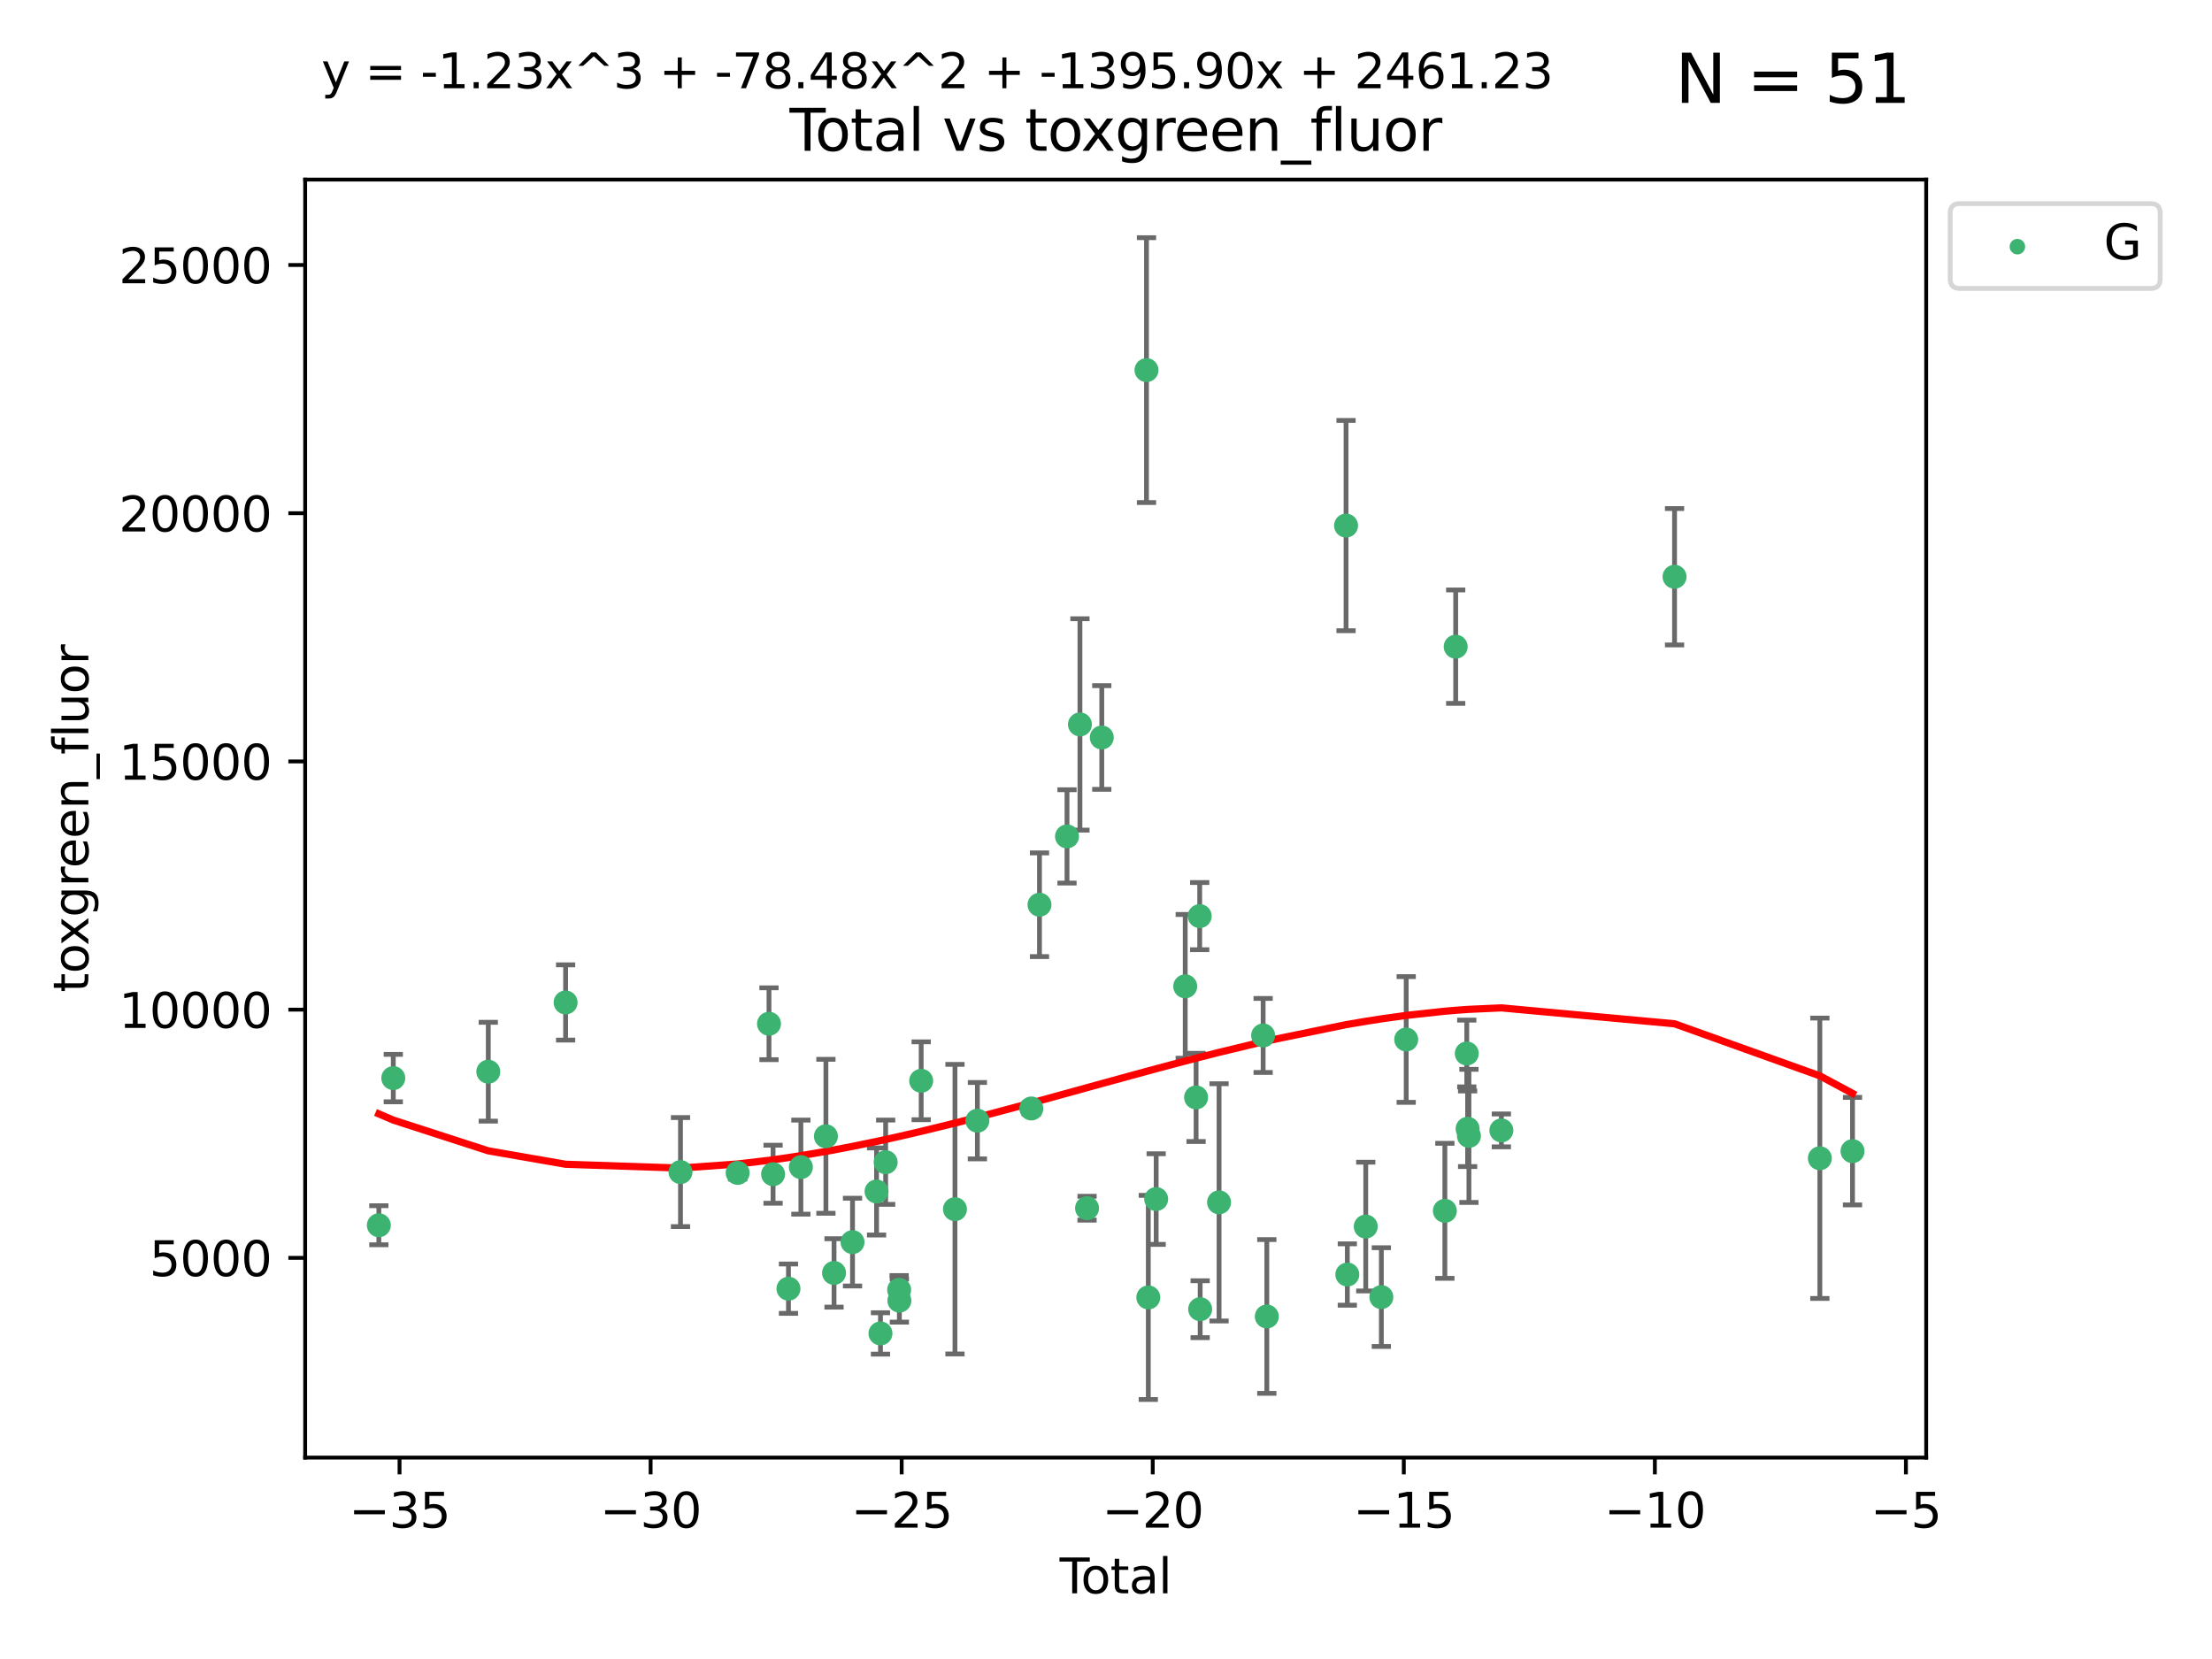 <?xml version="1.0" encoding="utf-8" standalone="no"?>
<!DOCTYPE svg PUBLIC "-//W3C//DTD SVG 1.1//EN"
  "http://www.w3.org/Graphics/SVG/1.1/DTD/svg11.dtd">
<svg xmlns:xlink="http://www.w3.org/1999/xlink" width="460.8pt" height="345.6pt" viewBox="0 0 460.8 345.6" xmlns="http://www.w3.org/2000/svg" version="1.1">
 <defs>
  <style type="text/css">*{stroke-linejoin: round; stroke-linecap: butt}</style>
 </defs>
 <g id="figure_1">
  <g id="patch_1">
   <path d="M 0 345.6 
L 460.8 345.6 
L 460.8 0 
L 0 0 
z
" style="fill: #ffffff"/>
  </g>
  <g id="axes_1">
   <g id="patch_2">
    <path d="M 63.571 303.64 
L 401.26 303.64 
L 401.26 37.411 
L 63.571 37.411 
z
" style="fill: #ffffff"/>
   </g>
   <g id="PathCollection_1">
    <defs>
     <path id="mcfbd83a82e" d="M 0 1.118 
C 0.297 1.118 0.581 1 0.791 0.791 
C 1 0.581 1.118 0.297 1.118 0 
C 1.118 -0.297 1 -0.581 0.791 -0.791 
C 0.581 -1 0.297 -1.118 0 -1.118 
C -0.297 -1.118 -0.581 -1 -0.791 -0.791 
C -1 -0.581 -1.118 -0.297 -1.118 0 
C -1.118 0.297 -1 0.581 -0.791 0.791 
C -0.581 1 -0.297 1.118 0 1.118 
z
" style="stroke: #3cb371"/>
    </defs>
    <g clip-path="url(#pec9e97ba56)">
     <use xlink:href="#mcfbd83a82e" x="78.921" y="255.241" style="fill: #3cb371; stroke: #3cb371"/>
     <use xlink:href="#mcfbd83a82e" x="81.93" y="224.585" style="fill: #3cb371; stroke: #3cb371"/>
     <use xlink:href="#mcfbd83a82e" x="101.719" y="223.257" style="fill: #3cb371; stroke: #3cb371"/>
     <use xlink:href="#mcfbd83a82e" x="117.827" y="208.834" style="fill: #3cb371; stroke: #3cb371"/>
     <use xlink:href="#mcfbd83a82e" x="141.76" y="244.166" style="fill: #3cb371; stroke: #3cb371"/>
     <use xlink:href="#mcfbd83a82e" x="153.665" y="244.333" style="fill: #3cb371; stroke: #3cb371"/>
     <use xlink:href="#mcfbd83a82e" x="160.196" y="213.265" style="fill: #3cb371; stroke: #3cb371"/>
     <use xlink:href="#mcfbd83a82e" x="161.046" y="244.609" style="fill: #3cb371; stroke: #3cb371"/>
     <use xlink:href="#mcfbd83a82e" x="164.252" y="268.458" style="fill: #3cb371; stroke: #3cb371"/>
     <use xlink:href="#mcfbd83a82e" x="166.84" y="243.132" style="fill: #3cb371; stroke: #3cb371"/>
     <use xlink:href="#mcfbd83a82e" x="172.053" y="236.707" style="fill: #3cb371; stroke: #3cb371"/>
     <use xlink:href="#mcfbd83a82e" x="173.747" y="265.175" style="fill: #3cb371; stroke: #3cb371"/>
     <use xlink:href="#mcfbd83a82e" x="177.596" y="258.756" style="fill: #3cb371; stroke: #3cb371"/>
     <use xlink:href="#mcfbd83a82e" x="182.603" y="248.206" style="fill: #3cb371; stroke: #3cb371"/>
     <use xlink:href="#mcfbd83a82e" x="183.419" y="277.778" style="fill: #3cb371; stroke: #3cb371"/>
     <use xlink:href="#mcfbd83a82e" x="184.499" y="242.11" style="fill: #3cb371; stroke: #3cb371"/>
     <use xlink:href="#mcfbd83a82e" x="187.311" y="268.703" style="fill: #3cb371; stroke: #3cb371"/>
     <use xlink:href="#mcfbd83a82e" x="187.355" y="270.943" style="fill: #3cb371; stroke: #3cb371"/>
     <use xlink:href="#mcfbd83a82e" x="191.898" y="225.149" style="fill: #3cb371; stroke: #3cb371"/>
     <use xlink:href="#mcfbd83a82e" x="198.937" y="251.896" style="fill: #3cb371; stroke: #3cb371"/>
     <use xlink:href="#mcfbd83a82e" x="203.61" y="233.46" style="fill: #3cb371; stroke: #3cb371"/>
     <use xlink:href="#mcfbd83a82e" x="214.844" y="230.917" style="fill: #3cb371; stroke: #3cb371"/>
     <use xlink:href="#mcfbd83a82e" x="216.545" y="188.473" style="fill: #3cb371; stroke: #3cb371"/>
     <use xlink:href="#mcfbd83a82e" x="222.277" y="174.238" style="fill: #3cb371; stroke: #3cb371"/>
     <use xlink:href="#mcfbd83a82e" x="224.972" y="150.91" style="fill: #3cb371; stroke: #3cb371"/>
     <use xlink:href="#mcfbd83a82e" x="226.453" y="251.69" style="fill: #3cb371; stroke: #3cb371"/>
     <use xlink:href="#mcfbd83a82e" x="229.52" y="153.633" style="fill: #3cb371; stroke: #3cb371"/>
     <use xlink:href="#mcfbd83a82e" x="238.835" y="77.1" style="fill: #3cb371; stroke: #3cb371"/>
     <use xlink:href="#mcfbd83a82e" x="239.213" y="270.277" style="fill: #3cb371; stroke: #3cb371"/>
     <use xlink:href="#mcfbd83a82e" x="240.851" y="249.786" style="fill: #3cb371; stroke: #3cb371"/>
     <use xlink:href="#mcfbd83a82e" x="246.904" y="205.47" style="fill: #3cb371; stroke: #3cb371"/>
     <use xlink:href="#mcfbd83a82e" x="249.167" y="228.612" style="fill: #3cb371; stroke: #3cb371"/>
     <use xlink:href="#mcfbd83a82e" x="249.92" y="190.842" style="fill: #3cb371; stroke: #3cb371"/>
     <use xlink:href="#mcfbd83a82e" x="250.017" y="272.727" style="fill: #3cb371; stroke: #3cb371"/>
     <use xlink:href="#mcfbd83a82e" x="253.952" y="250.471" style="fill: #3cb371; stroke: #3cb371"/>
     <use xlink:href="#mcfbd83a82e" x="263.134" y="215.702" style="fill: #3cb371; stroke: #3cb371"/>
     <use xlink:href="#mcfbd83a82e" x="263.901" y="274.247" style="fill: #3cb371; stroke: #3cb371"/>
     <use xlink:href="#mcfbd83a82e" x="280.407" y="109.488" style="fill: #3cb371; stroke: #3cb371"/>
     <use xlink:href="#mcfbd83a82e" x="280.673" y="265.504" style="fill: #3cb371; stroke: #3cb371"/>
     <use xlink:href="#mcfbd83a82e" x="284.511" y="255.513" style="fill: #3cb371; stroke: #3cb371"/>
     <use xlink:href="#mcfbd83a82e" x="287.76" y="270.21" style="fill: #3cb371; stroke: #3cb371"/>
     <use xlink:href="#mcfbd83a82e" x="292.937" y="216.544" style="fill: #3cb371; stroke: #3cb371"/>
     <use xlink:href="#mcfbd83a82e" x="300.991" y="252.238" style="fill: #3cb371; stroke: #3cb371"/>
     <use xlink:href="#mcfbd83a82e" x="303.248" y="134.716" style="fill: #3cb371; stroke: #3cb371"/>
     <use xlink:href="#mcfbd83a82e" x="305.556" y="219.46" style="fill: #3cb371; stroke: #3cb371"/>
     <use xlink:href="#mcfbd83a82e" x="305.733" y="235.144" style="fill: #3cb371; stroke: #3cb371"/>
     <use xlink:href="#mcfbd83a82e" x="306.006" y="236.628" style="fill: #3cb371; stroke: #3cb371"/>
     <use xlink:href="#mcfbd83a82e" x="312.761" y="235.486" style="fill: #3cb371; stroke: #3cb371"/>
     <use xlink:href="#mcfbd83a82e" x="348.839" y="120.147" style="fill: #3cb371; stroke: #3cb371"/>
     <use xlink:href="#mcfbd83a82e" x="379.109" y="241.286" style="fill: #3cb371; stroke: #3cb371"/>
     <use xlink:href="#mcfbd83a82e" x="385.911" y="239.804" style="fill: #3cb371; stroke: #3cb371"/>
    </g>
   </g>
   <g id="matplotlib.axis_1">
    <g id="xtick_1">
     <g id="line2d_1">
      <defs>
       <path id="mbe47ad9149" d="M 0 0 
L 0 3.5 
" style="stroke: #000000; stroke-width: 0.8"/>
      </defs>
      <g>
       <use xlink:href="#mbe47ad9149" x="83.232" y="303.64" style="stroke: #000000; stroke-width: 0.8"/>
      </g>
     </g>
     <g id="text_1">
      <!-- −35 -->
      <g transform="translate(72.68 318.238)scale(0.1 -0.1)">
       <defs>
        <path id="DejaVuSans-2212" d="M 678 2272 
L 4684 2272 
L 4684 1741 
L 678 1741 
L 678 2272 
z
" transform="scale(0.016)"/>
        <path id="DejaVuSans-33" d="M 2597 2516 
Q 3050 2419 3304 2112 
Q 3559 1806 3559 1356 
Q 3559 666 3084 287 
Q 2609 -91 1734 -91 
Q 1441 -91 1130 -33 
Q 819 25 488 141 
L 488 750 
Q 750 597 1062 519 
Q 1375 441 1716 441 
Q 2309 441 2620 675 
Q 2931 909 2931 1356 
Q 2931 1769 2642 2001 
Q 2353 2234 1838 2234 
L 1294 2234 
L 1294 2753 
L 1863 2753 
Q 2328 2753 2575 2939 
Q 2822 3125 2822 3475 
Q 2822 3834 2567 4026 
Q 2313 4219 1838 4219 
Q 1578 4219 1281 4162 
Q 984 4106 628 3988 
L 628 4550 
Q 988 4650 1302 4700 
Q 1616 4750 1894 4750 
Q 2613 4750 3031 4423 
Q 3450 4097 3450 3541 
Q 3450 3153 3228 2886 
Q 3006 2619 2597 2516 
z
" transform="scale(0.016)"/>
        <path id="DejaVuSans-35" d="M 691 4666 
L 3169 4666 
L 3169 4134 
L 1269 4134 
L 1269 2991 
Q 1406 3038 1543 3061 
Q 1681 3084 1819 3084 
Q 2600 3084 3056 2656 
Q 3513 2228 3513 1497 
Q 3513 744 3044 326 
Q 2575 -91 1722 -91 
Q 1428 -91 1123 -41 
Q 819 9 494 109 
L 494 744 
Q 775 591 1075 516 
Q 1375 441 1709 441 
Q 2250 441 2565 725 
Q 2881 1009 2881 1497 
Q 2881 1984 2565 2268 
Q 2250 2553 1709 2553 
Q 1456 2553 1204 2497 
Q 953 2441 691 2322 
L 691 4666 
z
" transform="scale(0.016)"/>
       </defs>
       <use xlink:href="#DejaVuSans-2212"/>
       <use xlink:href="#DejaVuSans-33" x="83.789"/>
       <use xlink:href="#DejaVuSans-35" x="147.412"/>
      </g>
     </g>
    </g>
    <g id="xtick_2">
     <g id="line2d_2">
      <g>
       <use xlink:href="#mbe47ad9149" x="135.534" y="303.64" style="stroke: #000000; stroke-width: 0.8"/>
      </g>
     </g>
     <g id="text_2">
      <!-- −30 -->
      <g transform="translate(124.981 318.238)scale(0.1 -0.1)">
       <defs>
        <path id="DejaVuSans-30" d="M 2034 4250 
Q 1547 4250 1301 3770 
Q 1056 3291 1056 2328 
Q 1056 1369 1301 889 
Q 1547 409 2034 409 
Q 2525 409 2770 889 
Q 3016 1369 3016 2328 
Q 3016 3291 2770 3770 
Q 2525 4250 2034 4250 
z
M 2034 4750 
Q 2819 4750 3233 4129 
Q 3647 3509 3647 2328 
Q 3647 1150 3233 529 
Q 2819 -91 2034 -91 
Q 1250 -91 836 529 
Q 422 1150 422 2328 
Q 422 3509 836 4129 
Q 1250 4750 2034 4750 
z
" transform="scale(0.016)"/>
       </defs>
       <use xlink:href="#DejaVuSans-2212"/>
       <use xlink:href="#DejaVuSans-33" x="83.789"/>
       <use xlink:href="#DejaVuSans-30" x="147.412"/>
      </g>
     </g>
    </g>
    <g id="xtick_3">
     <g id="line2d_3">
      <g>
       <use xlink:href="#mbe47ad9149" x="187.835" y="303.64" style="stroke: #000000; stroke-width: 0.8"/>
      </g>
     </g>
     <g id="text_3">
      <!-- −25 -->
      <g transform="translate(177.283 318.238)scale(0.1 -0.1)">
       <defs>
        <path id="DejaVuSans-32" d="M 1228 531 
L 3431 531 
L 3431 0 
L 469 0 
L 469 531 
Q 828 903 1448 1529 
Q 2069 2156 2228 2338 
Q 2531 2678 2651 2914 
Q 2772 3150 2772 3378 
Q 2772 3750 2511 3984 
Q 2250 4219 1831 4219 
Q 1534 4219 1204 4116 
Q 875 4013 500 3803 
L 500 4441 
Q 881 4594 1212 4672 
Q 1544 4750 1819 4750 
Q 2544 4750 2975 4387 
Q 3406 4025 3406 3419 
Q 3406 3131 3298 2873 
Q 3191 2616 2906 2266 
Q 2828 2175 2409 1742 
Q 1991 1309 1228 531 
z
" transform="scale(0.016)"/>
       </defs>
       <use xlink:href="#DejaVuSans-2212"/>
       <use xlink:href="#DejaVuSans-32" x="83.789"/>
       <use xlink:href="#DejaVuSans-35" x="147.412"/>
      </g>
     </g>
    </g>
    <g id="xtick_4">
     <g id="line2d_4">
      <g>
       <use xlink:href="#mbe47ad9149" x="240.136" y="303.64" style="stroke: #000000; stroke-width: 0.8"/>
      </g>
     </g>
     <g id="text_4">
      <!-- −20 -->
      <g transform="translate(229.584 318.238)scale(0.1 -0.1)">
       <use xlink:href="#DejaVuSans-2212"/>
       <use xlink:href="#DejaVuSans-32" x="83.789"/>
       <use xlink:href="#DejaVuSans-30" x="147.412"/>
      </g>
     </g>
    </g>
    <g id="xtick_5">
     <g id="line2d_5">
      <g>
       <use xlink:href="#mbe47ad9149" x="292.437" y="303.64" style="stroke: #000000; stroke-width: 0.8"/>
      </g>
     </g>
     <g id="text_5">
      <!-- −15 -->
      <g transform="translate(281.885 318.238)scale(0.1 -0.1)">
       <defs>
        <path id="DejaVuSans-31" d="M 794 531 
L 1825 531 
L 1825 4091 
L 703 3866 
L 703 4441 
L 1819 4666 
L 2450 4666 
L 2450 531 
L 3481 531 
L 3481 0 
L 794 0 
L 794 531 
z
" transform="scale(0.016)"/>
       </defs>
       <use xlink:href="#DejaVuSans-2212"/>
       <use xlink:href="#DejaVuSans-31" x="83.789"/>
       <use xlink:href="#DejaVuSans-35" x="147.412"/>
      </g>
     </g>
    </g>
    <g id="xtick_6">
     <g id="line2d_6">
      <g>
       <use xlink:href="#mbe47ad9149" x="344.739" y="303.64" style="stroke: #000000; stroke-width: 0.8"/>
      </g>
     </g>
     <g id="text_6">
      <!-- −10 -->
      <g transform="translate(334.186 318.238)scale(0.1 -0.1)">
       <use xlink:href="#DejaVuSans-2212"/>
       <use xlink:href="#DejaVuSans-31" x="83.789"/>
       <use xlink:href="#DejaVuSans-30" x="147.412"/>
      </g>
     </g>
    </g>
    <g id="xtick_7">
     <g id="line2d_7">
      <g>
       <use xlink:href="#mbe47ad9149" x="397.04" y="303.64" style="stroke: #000000; stroke-width: 0.8"/>
      </g>
     </g>
     <g id="text_7">
      <!-- −5 -->
      <g transform="translate(389.669 318.238)scale(0.1 -0.1)">
       <use xlink:href="#DejaVuSans-2212"/>
       <use xlink:href="#DejaVuSans-35" x="83.789"/>
      </g>
     </g>
    </g>
    <g id="text_8">
     <!-- Total -->
     <g transform="translate(220.739 331.917)scale(0.1 -0.1)">
      <defs>
       <path id="DejaVuSans-54" d="M -19 4666 
L 3928 4666 
L 3928 4134 
L 2272 4134 
L 2272 0 
L 1638 0 
L 1638 4134 
L -19 4134 
L -19 4666 
z
" transform="scale(0.016)"/>
       <path id="DejaVuSans-6f" d="M 1959 3097 
Q 1497 3097 1228 2736 
Q 959 2375 959 1747 
Q 959 1119 1226 758 
Q 1494 397 1959 397 
Q 2419 397 2687 759 
Q 2956 1122 2956 1747 
Q 2956 2369 2687 2733 
Q 2419 3097 1959 3097 
z
M 1959 3584 
Q 2709 3584 3137 3096 
Q 3566 2609 3566 1747 
Q 3566 888 3137 398 
Q 2709 -91 1959 -91 
Q 1206 -91 779 398 
Q 353 888 353 1747 
Q 353 2609 779 3096 
Q 1206 3584 1959 3584 
z
" transform="scale(0.016)"/>
       <path id="DejaVuSans-74" d="M 1172 4494 
L 1172 3500 
L 2356 3500 
L 2356 3053 
L 1172 3053 
L 1172 1153 
Q 1172 725 1289 603 
Q 1406 481 1766 481 
L 2356 481 
L 2356 0 
L 1766 0 
Q 1100 0 847 248 
Q 594 497 594 1153 
L 594 3053 
L 172 3053 
L 172 3500 
L 594 3500 
L 594 4494 
L 1172 4494 
z
" transform="scale(0.016)"/>
       <path id="DejaVuSans-61" d="M 2194 1759 
Q 1497 1759 1228 1600 
Q 959 1441 959 1056 
Q 959 750 1161 570 
Q 1363 391 1709 391 
Q 2188 391 2477 730 
Q 2766 1069 2766 1631 
L 2766 1759 
L 2194 1759 
z
M 3341 1997 
L 3341 0 
L 2766 0 
L 2766 531 
Q 2569 213 2275 61 
Q 1981 -91 1556 -91 
Q 1019 -91 701 211 
Q 384 513 384 1019 
Q 384 1609 779 1909 
Q 1175 2209 1959 2209 
L 2766 2209 
L 2766 2266 
Q 2766 2663 2505 2880 
Q 2244 3097 1772 3097 
Q 1472 3097 1187 3025 
Q 903 2953 641 2809 
L 641 3341 
Q 956 3463 1253 3523 
Q 1550 3584 1831 3584 
Q 2591 3584 2966 3190 
Q 3341 2797 3341 1997 
z
" transform="scale(0.016)"/>
       <path id="DejaVuSans-6c" d="M 603 4863 
L 1178 4863 
L 1178 0 
L 603 0 
L 603 4863 
z
" transform="scale(0.016)"/>
      </defs>
      <use xlink:href="#DejaVuSans-54"/>
      <use xlink:href="#DejaVuSans-6f" x="44.084"/>
      <use xlink:href="#DejaVuSans-74" x="105.266"/>
      <use xlink:href="#DejaVuSans-61" x="144.475"/>
      <use xlink:href="#DejaVuSans-6c" x="205.754"/>
     </g>
    </g>
   </g>
   <g id="matplotlib.axis_2">
    <g id="ytick_1">
     <g id="line2d_8">
      <defs>
       <path id="m9aadf32292" d="M 0 0 
L -3.5 0 
" style="stroke: #000000; stroke-width: 0.8"/>
      </defs>
      <g>
       <use xlink:href="#m9aadf32292" x="63.571" y="262.033" style="stroke: #000000; stroke-width: 0.8"/>
      </g>
     </g>
     <g id="text_9">
      <!-- 5000 -->
      <g transform="translate(31.121 265.832)scale(0.1 -0.1)">
       <use xlink:href="#DejaVuSans-35"/>
       <use xlink:href="#DejaVuSans-30" x="63.623"/>
       <use xlink:href="#DejaVuSans-30" x="127.246"/>
       <use xlink:href="#DejaVuSans-30" x="190.869"/>
      </g>
     </g>
    </g>
    <g id="ytick_2">
     <g id="line2d_9">
      <g>
       <use xlink:href="#m9aadf32292" x="63.571" y="210.326" style="stroke: #000000; stroke-width: 0.8"/>
      </g>
     </g>
     <g id="text_10">
      <!-- 10000 -->
      <g transform="translate(24.759 214.125)scale(0.1 -0.1)">
       <use xlink:href="#DejaVuSans-31"/>
       <use xlink:href="#DejaVuSans-30" x="63.623"/>
       <use xlink:href="#DejaVuSans-30" x="127.246"/>
       <use xlink:href="#DejaVuSans-30" x="190.869"/>
       <use xlink:href="#DejaVuSans-30" x="254.492"/>
      </g>
     </g>
    </g>
    <g id="ytick_3">
     <g id="line2d_10">
      <g>
       <use xlink:href="#m9aadf32292" x="63.571" y="158.619" style="stroke: #000000; stroke-width: 0.8"/>
      </g>
     </g>
     <g id="text_11">
      <!-- 15000 -->
      <g transform="translate(24.759 162.418)scale(0.1 -0.1)">
       <use xlink:href="#DejaVuSans-31"/>
       <use xlink:href="#DejaVuSans-35" x="63.623"/>
       <use xlink:href="#DejaVuSans-30" x="127.246"/>
       <use xlink:href="#DejaVuSans-30" x="190.869"/>
       <use xlink:href="#DejaVuSans-30" x="254.492"/>
      </g>
     </g>
    </g>
    <g id="ytick_4">
     <g id="line2d_11">
      <g>
       <use xlink:href="#m9aadf32292" x="63.571" y="106.913" style="stroke: #000000; stroke-width: 0.8"/>
      </g>
     </g>
     <g id="text_12">
      <!-- 20000 -->
      <g transform="translate(24.759 110.712)scale(0.1 -0.1)">
       <use xlink:href="#DejaVuSans-32"/>
       <use xlink:href="#DejaVuSans-30" x="63.623"/>
       <use xlink:href="#DejaVuSans-30" x="127.246"/>
       <use xlink:href="#DejaVuSans-30" x="190.869"/>
       <use xlink:href="#DejaVuSans-30" x="254.492"/>
      </g>
     </g>
    </g>
    <g id="ytick_5">
     <g id="line2d_12">
      <g>
       <use xlink:href="#m9aadf32292" x="63.571" y="55.206" style="stroke: #000000; stroke-width: 0.8"/>
      </g>
     </g>
     <g id="text_13">
      <!-- 25000 -->
      <g transform="translate(24.759 59.005)scale(0.1 -0.1)">
       <use xlink:href="#DejaVuSans-32"/>
       <use xlink:href="#DejaVuSans-35" x="63.623"/>
       <use xlink:href="#DejaVuSans-30" x="127.246"/>
       <use xlink:href="#DejaVuSans-30" x="190.869"/>
       <use xlink:href="#DejaVuSans-30" x="254.492"/>
      </g>
     </g>
    </g>
    <g id="text_14">
     <!-- toxgreen_fluor -->
     <g transform="translate(18.401 206.72)rotate(-90)scale(0.1 -0.1)">
      <defs>
       <path id="DejaVuSans-78" d="M 3513 3500 
L 2247 1797 
L 3578 0 
L 2900 0 
L 1881 1375 
L 863 0 
L 184 0 
L 1544 1831 
L 300 3500 
L 978 3500 
L 1906 2253 
L 2834 3500 
L 3513 3500 
z
" transform="scale(0.016)"/>
       <path id="DejaVuSans-67" d="M 2906 1791 
Q 2906 2416 2648 2759 
Q 2391 3103 1925 3103 
Q 1463 3103 1205 2759 
Q 947 2416 947 1791 
Q 947 1169 1205 825 
Q 1463 481 1925 481 
Q 2391 481 2648 825 
Q 2906 1169 2906 1791 
z
M 3481 434 
Q 3481 -459 3084 -895 
Q 2688 -1331 1869 -1331 
Q 1566 -1331 1297 -1286 
Q 1028 -1241 775 -1147 
L 775 -588 
Q 1028 -725 1275 -790 
Q 1522 -856 1778 -856 
Q 2344 -856 2625 -561 
Q 2906 -266 2906 331 
L 2906 616 
Q 2728 306 2450 153 
Q 2172 0 1784 0 
Q 1141 0 747 490 
Q 353 981 353 1791 
Q 353 2603 747 3093 
Q 1141 3584 1784 3584 
Q 2172 3584 2450 3431 
Q 2728 3278 2906 2969 
L 2906 3500 
L 3481 3500 
L 3481 434 
z
" transform="scale(0.016)"/>
       <path id="DejaVuSans-72" d="M 2631 2963 
Q 2534 3019 2420 3045 
Q 2306 3072 2169 3072 
Q 1681 3072 1420 2755 
Q 1159 2438 1159 1844 
L 1159 0 
L 581 0 
L 581 3500 
L 1159 3500 
L 1159 2956 
Q 1341 3275 1631 3429 
Q 1922 3584 2338 3584 
Q 2397 3584 2469 3576 
Q 2541 3569 2628 3553 
L 2631 2963 
z
" transform="scale(0.016)"/>
       <path id="DejaVuSans-65" d="M 3597 1894 
L 3597 1613 
L 953 1613 
Q 991 1019 1311 708 
Q 1631 397 2203 397 
Q 2534 397 2845 478 
Q 3156 559 3463 722 
L 3463 178 
Q 3153 47 2828 -22 
Q 2503 -91 2169 -91 
Q 1331 -91 842 396 
Q 353 884 353 1716 
Q 353 2575 817 3079 
Q 1281 3584 2069 3584 
Q 2775 3584 3186 3129 
Q 3597 2675 3597 1894 
z
M 3022 2063 
Q 3016 2534 2758 2815 
Q 2500 3097 2075 3097 
Q 1594 3097 1305 2825 
Q 1016 2553 972 2059 
L 3022 2063 
z
" transform="scale(0.016)"/>
       <path id="DejaVuSans-6e" d="M 3513 2113 
L 3513 0 
L 2938 0 
L 2938 2094 
Q 2938 2591 2744 2837 
Q 2550 3084 2163 3084 
Q 1697 3084 1428 2787 
Q 1159 2491 1159 1978 
L 1159 0 
L 581 0 
L 581 3500 
L 1159 3500 
L 1159 2956 
Q 1366 3272 1645 3428 
Q 1925 3584 2291 3584 
Q 2894 3584 3203 3211 
Q 3513 2838 3513 2113 
z
" transform="scale(0.016)"/>
       <path id="DejaVuSans-5f" d="M 3263 -1063 
L 3263 -1509 
L -63 -1509 
L -63 -1063 
L 3263 -1063 
z
" transform="scale(0.016)"/>
       <path id="DejaVuSans-66" d="M 2375 4863 
L 2375 4384 
L 1825 4384 
Q 1516 4384 1395 4259 
Q 1275 4134 1275 3809 
L 1275 3500 
L 2222 3500 
L 2222 3053 
L 1275 3053 
L 1275 0 
L 697 0 
L 697 3053 
L 147 3053 
L 147 3500 
L 697 3500 
L 697 3744 
Q 697 4328 969 4595 
Q 1241 4863 1831 4863 
L 2375 4863 
z
" transform="scale(0.016)"/>
       <path id="DejaVuSans-75" d="M 544 1381 
L 544 3500 
L 1119 3500 
L 1119 1403 
Q 1119 906 1312 657 
Q 1506 409 1894 409 
Q 2359 409 2629 706 
Q 2900 1003 2900 1516 
L 2900 3500 
L 3475 3500 
L 3475 0 
L 2900 0 
L 2900 538 
Q 2691 219 2414 64 
Q 2138 -91 1772 -91 
Q 1169 -91 856 284 
Q 544 659 544 1381 
z
M 1991 3584 
L 1991 3584 
z
" transform="scale(0.016)"/>
      </defs>
      <use xlink:href="#DejaVuSans-74"/>
      <use xlink:href="#DejaVuSans-6f" x="39.209"/>
      <use xlink:href="#DejaVuSans-78" x="97.266"/>
      <use xlink:href="#DejaVuSans-67" x="156.445"/>
      <use xlink:href="#DejaVuSans-72" x="219.922"/>
      <use xlink:href="#DejaVuSans-65" x="258.785"/>
      <use xlink:href="#DejaVuSans-65" x="320.309"/>
      <use xlink:href="#DejaVuSans-6e" x="381.832"/>
      <use xlink:href="#DejaVuSans-5f" x="445.211"/>
      <use xlink:href="#DejaVuSans-66" x="495.211"/>
      <use xlink:href="#DejaVuSans-6c" x="530.416"/>
      <use xlink:href="#DejaVuSans-75" x="558.199"/>
      <use xlink:href="#DejaVuSans-6f" x="621.578"/>
      <use xlink:href="#DejaVuSans-72" x="682.76"/>
     </g>
    </g>
   </g>
   <g id="LineCollection_1">
    <path d="M 78.921 259.311 
L 78.921 251.171 
" clip-path="url(#pec9e97ba56)" style="fill: none; stroke: #696969"/>
    <path d="M 81.93 229.529 
L 81.93 219.641 
" clip-path="url(#pec9e97ba56)" style="fill: none; stroke: #696969"/>
    <path d="M 101.719 233.551 
L 101.719 212.963 
" clip-path="url(#pec9e97ba56)" style="fill: none; stroke: #696969"/>
    <path d="M 117.827 216.671 
L 117.827 200.996 
" clip-path="url(#pec9e97ba56)" style="fill: none; stroke: #696969"/>
    <path d="M 141.76 255.523 
L 141.76 232.809 
" clip-path="url(#pec9e97ba56)" style="fill: none; stroke: #696969"/>
    <path d="M 153.665 245.62 
L 153.665 243.047 
" clip-path="url(#pec9e97ba56)" style="fill: none; stroke: #696969"/>
    <path d="M 160.196 220.749 
L 160.196 205.782 
" clip-path="url(#pec9e97ba56)" style="fill: none; stroke: #696969"/>
    <path d="M 161.046 250.653 
L 161.046 238.566 
" clip-path="url(#pec9e97ba56)" style="fill: none; stroke: #696969"/>
    <path d="M 164.252 273.6 
L 164.252 263.315 
" clip-path="url(#pec9e97ba56)" style="fill: none; stroke: #696969"/>
    <path d="M 166.84 252.927 
L 166.84 233.337 
" clip-path="url(#pec9e97ba56)" style="fill: none; stroke: #696969"/>
    <path d="M 172.053 252.743 
L 172.053 220.671 
" clip-path="url(#pec9e97ba56)" style="fill: none; stroke: #696969"/>
    <path d="M 173.747 272.302 
L 173.747 258.049 
" clip-path="url(#pec9e97ba56)" style="fill: none; stroke: #696969"/>
    <path d="M 177.596 267.9 
L 177.596 249.612 
" clip-path="url(#pec9e97ba56)" style="fill: none; stroke: #696969"/>
    <path d="M 182.603 257.273 
L 182.603 239.138 
" clip-path="url(#pec9e97ba56)" style="fill: none; stroke: #696969"/>
    <path d="M 183.419 282.087 
L 183.419 273.469 
" clip-path="url(#pec9e97ba56)" style="fill: none; stroke: #696969"/>
    <path d="M 184.499 250.89 
L 184.499 233.33 
" clip-path="url(#pec9e97ba56)" style="fill: none; stroke: #696969"/>
    <path d="M 187.311 271.688 
L 187.311 265.719 
" clip-path="url(#pec9e97ba56)" style="fill: none; stroke: #696969"/>
    <path d="M 187.355 275.422 
L 187.355 266.463 
" clip-path="url(#pec9e97ba56)" style="fill: none; stroke: #696969"/>
    <path d="M 191.898 233.257 
L 191.898 217.04 
" clip-path="url(#pec9e97ba56)" style="fill: none; stroke: #696969"/>
    <path d="M 198.937 282.056 
L 198.937 221.735 
" clip-path="url(#pec9e97ba56)" style="fill: none; stroke: #696969"/>
    <path d="M 203.61 241.413 
L 203.61 225.507 
" clip-path="url(#pec9e97ba56)" style="fill: none; stroke: #696969"/>
    <path d="M 214.844 232.091 
L 214.844 229.743 
" clip-path="url(#pec9e97ba56)" style="fill: none; stroke: #696969"/>
    <path d="M 216.545 199.273 
L 216.545 177.673 
" clip-path="url(#pec9e97ba56)" style="fill: none; stroke: #696969"/>
    <path d="M 222.277 183.954 
L 222.277 164.521 
" clip-path="url(#pec9e97ba56)" style="fill: none; stroke: #696969"/>
    <path d="M 224.972 172.929 
L 224.972 128.892 
" clip-path="url(#pec9e97ba56)" style="fill: none; stroke: #696969"/>
    <path d="M 226.453 254.176 
L 226.453 249.205 
" clip-path="url(#pec9e97ba56)" style="fill: none; stroke: #696969"/>
    <path d="M 229.52 164.431 
L 229.52 142.835 
" clip-path="url(#pec9e97ba56)" style="fill: none; stroke: #696969"/>
    <path d="M 238.835 104.687 
L 238.835 49.513 
" clip-path="url(#pec9e97ba56)" style="fill: none; stroke: #696969"/>
    <path d="M 239.213 291.539 
L 239.213 249.015 
" clip-path="url(#pec9e97ba56)" style="fill: none; stroke: #696969"/>
    <path d="M 240.851 259.226 
L 240.851 240.345 
" clip-path="url(#pec9e97ba56)" style="fill: none; stroke: #696969"/>
    <path d="M 246.904 220.441 
L 246.904 190.499 
" clip-path="url(#pec9e97ba56)" style="fill: none; stroke: #696969"/>
    <path d="M 249.167 237.799 
L 249.167 219.426 
" clip-path="url(#pec9e97ba56)" style="fill: none; stroke: #696969"/>
    <path d="M 249.92 197.841 
L 249.92 183.843 
" clip-path="url(#pec9e97ba56)" style="fill: none; stroke: #696969"/>
    <path d="M 250.017 278.654 
L 250.017 266.8 
" clip-path="url(#pec9e97ba56)" style="fill: none; stroke: #696969"/>
    <path d="M 253.952 275.182 
L 253.952 225.759 
" clip-path="url(#pec9e97ba56)" style="fill: none; stroke: #696969"/>
    <path d="M 263.134 223.413 
L 263.134 207.991 
" clip-path="url(#pec9e97ba56)" style="fill: none; stroke: #696969"/>
    <path d="M 263.901 290.264 
L 263.901 258.23 
" clip-path="url(#pec9e97ba56)" style="fill: none; stroke: #696969"/>
    <path d="M 280.407 131.392 
L 280.407 87.583 
" clip-path="url(#pec9e97ba56)" style="fill: none; stroke: #696969"/>
    <path d="M 280.673 271.897 
L 280.673 259.11 
" clip-path="url(#pec9e97ba56)" style="fill: none; stroke: #696969"/>
    <path d="M 284.511 268.925 
L 284.511 242.101 
" clip-path="url(#pec9e97ba56)" style="fill: none; stroke: #696969"/>
    <path d="M 287.76 280.495 
L 287.76 259.925 
" clip-path="url(#pec9e97ba56)" style="fill: none; stroke: #696969"/>
    <path d="M 292.937 229.64 
L 292.937 203.449 
" clip-path="url(#pec9e97ba56)" style="fill: none; stroke: #696969"/>
    <path d="M 300.991 266.299 
L 300.991 238.176 
" clip-path="url(#pec9e97ba56)" style="fill: none; stroke: #696969"/>
    <path d="M 303.248 146.53 
L 303.248 122.902 
" clip-path="url(#pec9e97ba56)" style="fill: none; stroke: #696969"/>
    <path d="M 305.556 226.413 
L 305.556 212.507 
" clip-path="url(#pec9e97ba56)" style="fill: none; stroke: #696969"/>
    <path d="M 305.733 243.011 
L 305.733 227.276 
" clip-path="url(#pec9e97ba56)" style="fill: none; stroke: #696969"/>
    <path d="M 306.006 250.491 
L 306.006 222.765 
" clip-path="url(#pec9e97ba56)" style="fill: none; stroke: #696969"/>
    <path d="M 312.761 238.911 
L 312.761 232.06 
" clip-path="url(#pec9e97ba56)" style="fill: none; stroke: #696969"/>
    <path d="M 348.839 134.352 
L 348.839 105.942 
" clip-path="url(#pec9e97ba56)" style="fill: none; stroke: #696969"/>
    <path d="M 379.109 270.492 
L 379.109 212.081 
" clip-path="url(#pec9e97ba56)" style="fill: none; stroke: #696969"/>
    <path d="M 385.911 251.003 
L 385.911 228.605 
" clip-path="url(#pec9e97ba56)" style="fill: none; stroke: #696969"/>
   </g>
   <g id="line2d_13">
    <defs>
     <path id="m3238feb688" d="M 2 0 
L -2 -0 
" style="stroke: #696969"/>
    </defs>
    <g clip-path="url(#pec9e97ba56)">
     <use xlink:href="#m3238feb688" x="78.921" y="259.311" style="fill: #696969; stroke: #696969"/>
     <use xlink:href="#m3238feb688" x="81.93" y="229.529" style="fill: #696969; stroke: #696969"/>
     <use xlink:href="#m3238feb688" x="101.719" y="233.551" style="fill: #696969; stroke: #696969"/>
     <use xlink:href="#m3238feb688" x="117.827" y="216.671" style="fill: #696969; stroke: #696969"/>
     <use xlink:href="#m3238feb688" x="141.76" y="255.523" style="fill: #696969; stroke: #696969"/>
     <use xlink:href="#m3238feb688" x="153.665" y="245.62" style="fill: #696969; stroke: #696969"/>
     <use xlink:href="#m3238feb688" x="160.196" y="220.749" style="fill: #696969; stroke: #696969"/>
     <use xlink:href="#m3238feb688" x="161.046" y="250.653" style="fill: #696969; stroke: #696969"/>
     <use xlink:href="#m3238feb688" x="164.252" y="273.6" style="fill: #696969; stroke: #696969"/>
     <use xlink:href="#m3238feb688" x="166.84" y="252.927" style="fill: #696969; stroke: #696969"/>
     <use xlink:href="#m3238feb688" x="172.053" y="252.743" style="fill: #696969; stroke: #696969"/>
     <use xlink:href="#m3238feb688" x="173.747" y="272.302" style="fill: #696969; stroke: #696969"/>
     <use xlink:href="#m3238feb688" x="177.596" y="267.9" style="fill: #696969; stroke: #696969"/>
     <use xlink:href="#m3238feb688" x="182.603" y="257.273" style="fill: #696969; stroke: #696969"/>
     <use xlink:href="#m3238feb688" x="183.419" y="282.087" style="fill: #696969; stroke: #696969"/>
     <use xlink:href="#m3238feb688" x="184.499" y="250.89" style="fill: #696969; stroke: #696969"/>
     <use xlink:href="#m3238feb688" x="187.311" y="271.688" style="fill: #696969; stroke: #696969"/>
     <use xlink:href="#m3238feb688" x="187.355" y="275.422" style="fill: #696969; stroke: #696969"/>
     <use xlink:href="#m3238feb688" x="191.898" y="233.257" style="fill: #696969; stroke: #696969"/>
     <use xlink:href="#m3238feb688" x="198.937" y="282.056" style="fill: #696969; stroke: #696969"/>
     <use xlink:href="#m3238feb688" x="203.61" y="241.413" style="fill: #696969; stroke: #696969"/>
     <use xlink:href="#m3238feb688" x="214.844" y="232.091" style="fill: #696969; stroke: #696969"/>
     <use xlink:href="#m3238feb688" x="216.545" y="199.273" style="fill: #696969; stroke: #696969"/>
     <use xlink:href="#m3238feb688" x="222.277" y="183.954" style="fill: #696969; stroke: #696969"/>
     <use xlink:href="#m3238feb688" x="224.972" y="172.929" style="fill: #696969; stroke: #696969"/>
     <use xlink:href="#m3238feb688" x="226.453" y="254.176" style="fill: #696969; stroke: #696969"/>
     <use xlink:href="#m3238feb688" x="229.52" y="164.431" style="fill: #696969; stroke: #696969"/>
     <use xlink:href="#m3238feb688" x="238.835" y="104.687" style="fill: #696969; stroke: #696969"/>
     <use xlink:href="#m3238feb688" x="239.213" y="291.539" style="fill: #696969; stroke: #696969"/>
     <use xlink:href="#m3238feb688" x="240.851" y="259.226" style="fill: #696969; stroke: #696969"/>
     <use xlink:href="#m3238feb688" x="246.904" y="220.441" style="fill: #696969; stroke: #696969"/>
     <use xlink:href="#m3238feb688" x="249.167" y="237.799" style="fill: #696969; stroke: #696969"/>
     <use xlink:href="#m3238feb688" x="249.92" y="197.841" style="fill: #696969; stroke: #696969"/>
     <use xlink:href="#m3238feb688" x="250.017" y="278.654" style="fill: #696969; stroke: #696969"/>
     <use xlink:href="#m3238feb688" x="253.952" y="275.182" style="fill: #696969; stroke: #696969"/>
     <use xlink:href="#m3238feb688" x="263.134" y="223.413" style="fill: #696969; stroke: #696969"/>
     <use xlink:href="#m3238feb688" x="263.901" y="290.264" style="fill: #696969; stroke: #696969"/>
     <use xlink:href="#m3238feb688" x="280.407" y="131.392" style="fill: #696969; stroke: #696969"/>
     <use xlink:href="#m3238feb688" x="280.673" y="271.897" style="fill: #696969; stroke: #696969"/>
     <use xlink:href="#m3238feb688" x="284.511" y="268.925" style="fill: #696969; stroke: #696969"/>
     <use xlink:href="#m3238feb688" x="287.76" y="280.495" style="fill: #696969; stroke: #696969"/>
     <use xlink:href="#m3238feb688" x="292.937" y="229.64" style="fill: #696969; stroke: #696969"/>
     <use xlink:href="#m3238feb688" x="300.991" y="266.299" style="fill: #696969; stroke: #696969"/>
     <use xlink:href="#m3238feb688" x="303.248" y="146.53" style="fill: #696969; stroke: #696969"/>
     <use xlink:href="#m3238feb688" x="305.556" y="226.413" style="fill: #696969; stroke: #696969"/>
     <use xlink:href="#m3238feb688" x="305.733" y="243.011" style="fill: #696969; stroke: #696969"/>
     <use xlink:href="#m3238feb688" x="306.006" y="250.491" style="fill: #696969; stroke: #696969"/>
     <use xlink:href="#m3238feb688" x="312.761" y="238.911" style="fill: #696969; stroke: #696969"/>
     <use xlink:href="#m3238feb688" x="348.839" y="134.352" style="fill: #696969; stroke: #696969"/>
     <use xlink:href="#m3238feb688" x="379.109" y="270.492" style="fill: #696969; stroke: #696969"/>
     <use xlink:href="#m3238feb688" x="385.911" y="251.003" style="fill: #696969; stroke: #696969"/>
    </g>
   </g>
   <g id="line2d_14">
    <g clip-path="url(#pec9e97ba56)">
     <use xlink:href="#m3238feb688" x="78.921" y="251.171" style="fill: #696969; stroke: #696969"/>
     <use xlink:href="#m3238feb688" x="81.93" y="219.641" style="fill: #696969; stroke: #696969"/>
     <use xlink:href="#m3238feb688" x="101.719" y="212.963" style="fill: #696969; stroke: #696969"/>
     <use xlink:href="#m3238feb688" x="117.827" y="200.996" style="fill: #696969; stroke: #696969"/>
     <use xlink:href="#m3238feb688" x="141.76" y="232.809" style="fill: #696969; stroke: #696969"/>
     <use xlink:href="#m3238feb688" x="153.665" y="243.047" style="fill: #696969; stroke: #696969"/>
     <use xlink:href="#m3238feb688" x="160.196" y="205.782" style="fill: #696969; stroke: #696969"/>
     <use xlink:href="#m3238feb688" x="161.046" y="238.566" style="fill: #696969; stroke: #696969"/>
     <use xlink:href="#m3238feb688" x="164.252" y="263.315" style="fill: #696969; stroke: #696969"/>
     <use xlink:href="#m3238feb688" x="166.84" y="233.337" style="fill: #696969; stroke: #696969"/>
     <use xlink:href="#m3238feb688" x="172.053" y="220.671" style="fill: #696969; stroke: #696969"/>
     <use xlink:href="#m3238feb688" x="173.747" y="258.049" style="fill: #696969; stroke: #696969"/>
     <use xlink:href="#m3238feb688" x="177.596" y="249.612" style="fill: #696969; stroke: #696969"/>
     <use xlink:href="#m3238feb688" x="182.603" y="239.138" style="fill: #696969; stroke: #696969"/>
     <use xlink:href="#m3238feb688" x="183.419" y="273.469" style="fill: #696969; stroke: #696969"/>
     <use xlink:href="#m3238feb688" x="184.499" y="233.33" style="fill: #696969; stroke: #696969"/>
     <use xlink:href="#m3238feb688" x="187.311" y="265.719" style="fill: #696969; stroke: #696969"/>
     <use xlink:href="#m3238feb688" x="187.355" y="266.463" style="fill: #696969; stroke: #696969"/>
     <use xlink:href="#m3238feb688" x="191.898" y="217.04" style="fill: #696969; stroke: #696969"/>
     <use xlink:href="#m3238feb688" x="198.937" y="221.735" style="fill: #696969; stroke: #696969"/>
     <use xlink:href="#m3238feb688" x="203.61" y="225.507" style="fill: #696969; stroke: #696969"/>
     <use xlink:href="#m3238feb688" x="214.844" y="229.743" style="fill: #696969; stroke: #696969"/>
     <use xlink:href="#m3238feb688" x="216.545" y="177.673" style="fill: #696969; stroke: #696969"/>
     <use xlink:href="#m3238feb688" x="222.277" y="164.521" style="fill: #696969; stroke: #696969"/>
     <use xlink:href="#m3238feb688" x="224.972" y="128.892" style="fill: #696969; stroke: #696969"/>
     <use xlink:href="#m3238feb688" x="226.453" y="249.205" style="fill: #696969; stroke: #696969"/>
     <use xlink:href="#m3238feb688" x="229.52" y="142.835" style="fill: #696969; stroke: #696969"/>
     <use xlink:href="#m3238feb688" x="238.835" y="49.513" style="fill: #696969; stroke: #696969"/>
     <use xlink:href="#m3238feb688" x="239.213" y="249.015" style="fill: #696969; stroke: #696969"/>
     <use xlink:href="#m3238feb688" x="240.851" y="240.345" style="fill: #696969; stroke: #696969"/>
     <use xlink:href="#m3238feb688" x="246.904" y="190.499" style="fill: #696969; stroke: #696969"/>
     <use xlink:href="#m3238feb688" x="249.167" y="219.426" style="fill: #696969; stroke: #696969"/>
     <use xlink:href="#m3238feb688" x="249.92" y="183.843" style="fill: #696969; stroke: #696969"/>
     <use xlink:href="#m3238feb688" x="250.017" y="266.8" style="fill: #696969; stroke: #696969"/>
     <use xlink:href="#m3238feb688" x="253.952" y="225.759" style="fill: #696969; stroke: #696969"/>
     <use xlink:href="#m3238feb688" x="263.134" y="207.991" style="fill: #696969; stroke: #696969"/>
     <use xlink:href="#m3238feb688" x="263.901" y="258.23" style="fill: #696969; stroke: #696969"/>
     <use xlink:href="#m3238feb688" x="280.407" y="87.583" style="fill: #696969; stroke: #696969"/>
     <use xlink:href="#m3238feb688" x="280.673" y="259.11" style="fill: #696969; stroke: #696969"/>
     <use xlink:href="#m3238feb688" x="284.511" y="242.101" style="fill: #696969; stroke: #696969"/>
     <use xlink:href="#m3238feb688" x="287.76" y="259.925" style="fill: #696969; stroke: #696969"/>
     <use xlink:href="#m3238feb688" x="292.937" y="203.449" style="fill: #696969; stroke: #696969"/>
     <use xlink:href="#m3238feb688" x="300.991" y="238.176" style="fill: #696969; stroke: #696969"/>
     <use xlink:href="#m3238feb688" x="303.248" y="122.902" style="fill: #696969; stroke: #696969"/>
     <use xlink:href="#m3238feb688" x="305.556" y="212.507" style="fill: #696969; stroke: #696969"/>
     <use xlink:href="#m3238feb688" x="305.733" y="227.276" style="fill: #696969; stroke: #696969"/>
     <use xlink:href="#m3238feb688" x="306.006" y="222.765" style="fill: #696969; stroke: #696969"/>
     <use xlink:href="#m3238feb688" x="312.761" y="232.06" style="fill: #696969; stroke: #696969"/>
     <use xlink:href="#m3238feb688" x="348.839" y="105.942" style="fill: #696969; stroke: #696969"/>
     <use xlink:href="#m3238feb688" x="379.109" y="212.081" style="fill: #696969; stroke: #696969"/>
     <use xlink:href="#m3238feb688" x="385.911" y="228.605" style="fill: #696969; stroke: #696969"/>
    </g>
   </g>
   <g id="line2d_15">
    <path d="M 78.921 232.045 
L 81.93 233.334 
L 101.719 239.737 
L 117.827 242.537 
L 141.76 243.335 
L 153.665 242.479 
L 160.196 241.713 
L 161.046 241.599 
L 164.252 241.142 
L 166.84 240.743 
L 172.053 239.859 
L 173.747 239.55 
L 177.596 238.812 
L 182.603 237.781 
L 183.419 237.606 
L 184.499 237.371 
L 187.311 236.745 
L 187.355 236.735 
L 191.898 235.681 
L 198.937 233.957 
L 203.61 232.763 
L 214.844 229.77 
L 216.545 229.306 
L 222.277 227.732 
L 224.972 226.988 
L 226.453 226.579 
L 229.52 225.733 
L 238.835 223.183 
L 239.213 223.08 
L 240.851 222.639 
L 246.904 221.031 
L 249.167 220.443 
L 249.92 220.249 
L 250.017 220.224 
L 253.952 219.225 
L 263.134 217.013 
L 263.901 216.837 
L 280.407 213.455 
L 280.673 213.408 
L 284.511 212.756 
L 287.76 212.248 
L 292.937 211.529 
L 300.991 210.652 
L 303.248 210.462 
L 305.556 210.295 
L 305.733 210.284 
L 306.006 210.266 
L 312.761 209.959 
L 348.839 213.273 
L 379.109 224.116 
L 385.911 227.769 
" clip-path="url(#pec9e97ba56)" style="fill: none; stroke: #ff0000; stroke-width: 1.5; stroke-linecap: square"/>
   </g>
   <g id="line2d_16">
    <defs>
     <path id="mc1fca23769" d="M 0 2 
C 0.53 2 1.039 1.789 1.414 1.414 
C 1.789 1.039 2 0.53 2 0 
C 2 -0.53 1.789 -1.039 1.414 -1.414 
C 1.039 -1.789 0.53 -2 0 -2 
C -0.53 -2 -1.039 -1.789 -1.414 -1.414 
C -1.789 -1.039 -2 -0.53 -2 0 
C -2 0.53 -1.789 1.039 -1.414 1.414 
C -1.039 1.789 -0.53 2 0 2 
z
" style="stroke: #3cb371"/>
    </defs>
    <g clip-path="url(#pec9e97ba56)">
     <use xlink:href="#mc1fca23769" x="78.921" y="255.241" style="fill: #3cb371; stroke: #3cb371"/>
     <use xlink:href="#mc1fca23769" x="81.93" y="224.585" style="fill: #3cb371; stroke: #3cb371"/>
     <use xlink:href="#mc1fca23769" x="101.719" y="223.257" style="fill: #3cb371; stroke: #3cb371"/>
     <use xlink:href="#mc1fca23769" x="117.827" y="208.834" style="fill: #3cb371; stroke: #3cb371"/>
     <use xlink:href="#mc1fca23769" x="141.76" y="244.166" style="fill: #3cb371; stroke: #3cb371"/>
     <use xlink:href="#mc1fca23769" x="153.665" y="244.333" style="fill: #3cb371; stroke: #3cb371"/>
     <use xlink:href="#mc1fca23769" x="160.196" y="213.265" style="fill: #3cb371; stroke: #3cb371"/>
     <use xlink:href="#mc1fca23769" x="161.046" y="244.609" style="fill: #3cb371; stroke: #3cb371"/>
     <use xlink:href="#mc1fca23769" x="164.252" y="268.458" style="fill: #3cb371; stroke: #3cb371"/>
     <use xlink:href="#mc1fca23769" x="166.84" y="243.132" style="fill: #3cb371; stroke: #3cb371"/>
     <use xlink:href="#mc1fca23769" x="172.053" y="236.707" style="fill: #3cb371; stroke: #3cb371"/>
     <use xlink:href="#mc1fca23769" x="173.747" y="265.175" style="fill: #3cb371; stroke: #3cb371"/>
     <use xlink:href="#mc1fca23769" x="177.596" y="258.756" style="fill: #3cb371; stroke: #3cb371"/>
     <use xlink:href="#mc1fca23769" x="182.603" y="248.206" style="fill: #3cb371; stroke: #3cb371"/>
     <use xlink:href="#mc1fca23769" x="183.419" y="277.778" style="fill: #3cb371; stroke: #3cb371"/>
     <use xlink:href="#mc1fca23769" x="184.499" y="242.11" style="fill: #3cb371; stroke: #3cb371"/>
     <use xlink:href="#mc1fca23769" x="187.311" y="268.703" style="fill: #3cb371; stroke: #3cb371"/>
     <use xlink:href="#mc1fca23769" x="187.355" y="270.943" style="fill: #3cb371; stroke: #3cb371"/>
     <use xlink:href="#mc1fca23769" x="191.898" y="225.149" style="fill: #3cb371; stroke: #3cb371"/>
     <use xlink:href="#mc1fca23769" x="198.937" y="251.896" style="fill: #3cb371; stroke: #3cb371"/>
     <use xlink:href="#mc1fca23769" x="203.61" y="233.46" style="fill: #3cb371; stroke: #3cb371"/>
     <use xlink:href="#mc1fca23769" x="214.844" y="230.917" style="fill: #3cb371; stroke: #3cb371"/>
     <use xlink:href="#mc1fca23769" x="216.545" y="188.473" style="fill: #3cb371; stroke: #3cb371"/>
     <use xlink:href="#mc1fca23769" x="222.277" y="174.238" style="fill: #3cb371; stroke: #3cb371"/>
     <use xlink:href="#mc1fca23769" x="224.972" y="150.91" style="fill: #3cb371; stroke: #3cb371"/>
     <use xlink:href="#mc1fca23769" x="226.453" y="251.69" style="fill: #3cb371; stroke: #3cb371"/>
     <use xlink:href="#mc1fca23769" x="229.52" y="153.633" style="fill: #3cb371; stroke: #3cb371"/>
     <use xlink:href="#mc1fca23769" x="238.835" y="77.1" style="fill: #3cb371; stroke: #3cb371"/>
     <use xlink:href="#mc1fca23769" x="239.213" y="270.277" style="fill: #3cb371; stroke: #3cb371"/>
     <use xlink:href="#mc1fca23769" x="240.851" y="249.786" style="fill: #3cb371; stroke: #3cb371"/>
     <use xlink:href="#mc1fca23769" x="246.904" y="205.47" style="fill: #3cb371; stroke: #3cb371"/>
     <use xlink:href="#mc1fca23769" x="249.167" y="228.612" style="fill: #3cb371; stroke: #3cb371"/>
     <use xlink:href="#mc1fca23769" x="249.92" y="190.842" style="fill: #3cb371; stroke: #3cb371"/>
     <use xlink:href="#mc1fca23769" x="250.017" y="272.727" style="fill: #3cb371; stroke: #3cb371"/>
     <use xlink:href="#mc1fca23769" x="253.952" y="250.471" style="fill: #3cb371; stroke: #3cb371"/>
     <use xlink:href="#mc1fca23769" x="263.134" y="215.702" style="fill: #3cb371; stroke: #3cb371"/>
     <use xlink:href="#mc1fca23769" x="263.901" y="274.247" style="fill: #3cb371; stroke: #3cb371"/>
     <use xlink:href="#mc1fca23769" x="280.407" y="109.488" style="fill: #3cb371; stroke: #3cb371"/>
     <use xlink:href="#mc1fca23769" x="280.673" y="265.504" style="fill: #3cb371; stroke: #3cb371"/>
     <use xlink:href="#mc1fca23769" x="284.511" y="255.513" style="fill: #3cb371; stroke: #3cb371"/>
     <use xlink:href="#mc1fca23769" x="287.76" y="270.21" style="fill: #3cb371; stroke: #3cb371"/>
     <use xlink:href="#mc1fca23769" x="292.937" y="216.544" style="fill: #3cb371; stroke: #3cb371"/>
     <use xlink:href="#mc1fca23769" x="300.991" y="252.238" style="fill: #3cb371; stroke: #3cb371"/>
     <use xlink:href="#mc1fca23769" x="303.248" y="134.716" style="fill: #3cb371; stroke: #3cb371"/>
     <use xlink:href="#mc1fca23769" x="305.556" y="219.46" style="fill: #3cb371; stroke: #3cb371"/>
     <use xlink:href="#mc1fca23769" x="305.733" y="235.144" style="fill: #3cb371; stroke: #3cb371"/>
     <use xlink:href="#mc1fca23769" x="306.006" y="236.628" style="fill: #3cb371; stroke: #3cb371"/>
     <use xlink:href="#mc1fca23769" x="312.761" y="235.486" style="fill: #3cb371; stroke: #3cb371"/>
     <use xlink:href="#mc1fca23769" x="348.839" y="120.147" style="fill: #3cb371; stroke: #3cb371"/>
     <use xlink:href="#mc1fca23769" x="379.109" y="241.286" style="fill: #3cb371; stroke: #3cb371"/>
     <use xlink:href="#mc1fca23769" x="385.911" y="239.804" style="fill: #3cb371; stroke: #3cb371"/>
    </g>
   </g>
   <g id="patch_3">
    <path d="M 63.571 303.64 
L 63.571 37.411 
" style="fill: none; stroke: #000000; stroke-width: 0.8; stroke-linejoin: miter; stroke-linecap: square"/>
   </g>
   <g id="patch_4">
    <path d="M 401.26 303.64 
L 401.26 37.411 
" style="fill: none; stroke: #000000; stroke-width: 0.8; stroke-linejoin: miter; stroke-linecap: square"/>
   </g>
   <g id="patch_5">
    <path d="M 63.571 303.64 
L 401.26 303.64 
" style="fill: none; stroke: #000000; stroke-width: 0.8; stroke-linejoin: miter; stroke-linecap: square"/>
   </g>
   <g id="patch_6">
    <path d="M 63.571 37.411 
L 401.26 37.411 
" style="fill: none; stroke: #000000; stroke-width: 0.8; stroke-linejoin: miter; stroke-linecap: square"/>
   </g>
   <g id="text_15">
    <!-- N = 51 -->
    <g transform="translate(348.964 21.426)scale(0.14 -0.14)">
     <defs>
      <path id="DejaVuSans-4e" d="M 628 4666 
L 1478 4666 
L 3547 763 
L 3547 4666 
L 4159 4666 
L 4159 0 
L 3309 0 
L 1241 3903 
L 1241 0 
L 628 0 
L 628 4666 
z
" transform="scale(0.016)"/>
      <path id="DejaVuSans-20" transform="scale(0.016)"/>
      <path id="DejaVuSans-3d" d="M 678 2906 
L 4684 2906 
L 4684 2381 
L 678 2381 
L 678 2906 
z
M 678 1631 
L 4684 1631 
L 4684 1100 
L 678 1100 
L 678 1631 
z
" transform="scale(0.016)"/>
     </defs>
     <use xlink:href="#DejaVuSans-4e"/>
     <use xlink:href="#DejaVuSans-20" x="74.805"/>
     <use xlink:href="#DejaVuSans-3d" x="106.592"/>
     <use xlink:href="#DejaVuSans-20" x="190.381"/>
     <use xlink:href="#DejaVuSans-35" x="222.168"/>
     <use xlink:href="#DejaVuSans-31" x="285.791"/>
    </g>
   </g>
   <g id="text_16">
    <!-- y = -1.23x^3 + -78.48x^2 + -1395.90x + 2461.23 -->
    <g transform="translate(66.948 18.387)scale(0.1 -0.1)">
     <defs>
      <path id="DejaVuSans-79" d="M 2059 -325 
Q 1816 -950 1584 -1140 
Q 1353 -1331 966 -1331 
L 506 -1331 
L 506 -850 
L 844 -850 
Q 1081 -850 1212 -737 
Q 1344 -625 1503 -206 
L 1606 56 
L 191 3500 
L 800 3500 
L 1894 763 
L 2988 3500 
L 3597 3500 
L 2059 -325 
z
" transform="scale(0.016)"/>
      <path id="DejaVuSans-2d" d="M 313 2009 
L 1997 2009 
L 1997 1497 
L 313 1497 
L 313 2009 
z
" transform="scale(0.016)"/>
      <path id="DejaVuSans-2e" d="M 684 794 
L 1344 794 
L 1344 0 
L 684 0 
L 684 794 
z
" transform="scale(0.016)"/>
      <path id="DejaVuSans-5e" d="M 2988 4666 
L 4684 2925 
L 4056 2925 
L 2681 4159 
L 1306 2925 
L 678 2925 
L 2375 4666 
L 2988 4666 
z
" transform="scale(0.016)"/>
      <path id="DejaVuSans-2b" d="M 2944 4013 
L 2944 2272 
L 4684 2272 
L 4684 1741 
L 2944 1741 
L 2944 0 
L 2419 0 
L 2419 1741 
L 678 1741 
L 678 2272 
L 2419 2272 
L 2419 4013 
L 2944 4013 
z
" transform="scale(0.016)"/>
      <path id="DejaVuSans-37" d="M 525 4666 
L 3525 4666 
L 3525 4397 
L 1831 0 
L 1172 0 
L 2766 4134 
L 525 4134 
L 525 4666 
z
" transform="scale(0.016)"/>
      <path id="DejaVuSans-38" d="M 2034 2216 
Q 1584 2216 1326 1975 
Q 1069 1734 1069 1313 
Q 1069 891 1326 650 
Q 1584 409 2034 409 
Q 2484 409 2743 651 
Q 3003 894 3003 1313 
Q 3003 1734 2745 1975 
Q 2488 2216 2034 2216 
z
M 1403 2484 
Q 997 2584 770 2862 
Q 544 3141 544 3541 
Q 544 4100 942 4425 
Q 1341 4750 2034 4750 
Q 2731 4750 3128 4425 
Q 3525 4100 3525 3541 
Q 3525 3141 3298 2862 
Q 3072 2584 2669 2484 
Q 3125 2378 3379 2068 
Q 3634 1759 3634 1313 
Q 3634 634 3220 271 
Q 2806 -91 2034 -91 
Q 1263 -91 848 271 
Q 434 634 434 1313 
Q 434 1759 690 2068 
Q 947 2378 1403 2484 
z
M 1172 3481 
Q 1172 3119 1398 2916 
Q 1625 2713 2034 2713 
Q 2441 2713 2670 2916 
Q 2900 3119 2900 3481 
Q 2900 3844 2670 4047 
Q 2441 4250 2034 4250 
Q 1625 4250 1398 4047 
Q 1172 3844 1172 3481 
z
" transform="scale(0.016)"/>
      <path id="DejaVuSans-34" d="M 2419 4116 
L 825 1625 
L 2419 1625 
L 2419 4116 
z
M 2253 4666 
L 3047 4666 
L 3047 1625 
L 3713 1625 
L 3713 1100 
L 3047 1100 
L 3047 0 
L 2419 0 
L 2419 1100 
L 313 1100 
L 313 1709 
L 2253 4666 
z
" transform="scale(0.016)"/>
      <path id="DejaVuSans-39" d="M 703 97 
L 703 672 
Q 941 559 1184 500 
Q 1428 441 1663 441 
Q 2288 441 2617 861 
Q 2947 1281 2994 2138 
Q 2813 1869 2534 1725 
Q 2256 1581 1919 1581 
Q 1219 1581 811 2004 
Q 403 2428 403 3163 
Q 403 3881 828 4315 
Q 1253 4750 1959 4750 
Q 2769 4750 3195 4129 
Q 3622 3509 3622 2328 
Q 3622 1225 3098 567 
Q 2575 -91 1691 -91 
Q 1453 -91 1209 -44 
Q 966 3 703 97 
z
M 1959 2075 
Q 2384 2075 2632 2365 
Q 2881 2656 2881 3163 
Q 2881 3666 2632 3958 
Q 2384 4250 1959 4250 
Q 1534 4250 1286 3958 
Q 1038 3666 1038 3163 
Q 1038 2656 1286 2365 
Q 1534 2075 1959 2075 
z
" transform="scale(0.016)"/>
      <path id="DejaVuSans-36" d="M 2113 2584 
Q 1688 2584 1439 2293 
Q 1191 2003 1191 1497 
Q 1191 994 1439 701 
Q 1688 409 2113 409 
Q 2538 409 2786 701 
Q 3034 994 3034 1497 
Q 3034 2003 2786 2293 
Q 2538 2584 2113 2584 
z
M 3366 4563 
L 3366 3988 
Q 3128 4100 2886 4159 
Q 2644 4219 2406 4219 
Q 1781 4219 1451 3797 
Q 1122 3375 1075 2522 
Q 1259 2794 1537 2939 
Q 1816 3084 2150 3084 
Q 2853 3084 3261 2657 
Q 3669 2231 3669 1497 
Q 3669 778 3244 343 
Q 2819 -91 2113 -91 
Q 1303 -91 875 529 
Q 447 1150 447 2328 
Q 447 3434 972 4092 
Q 1497 4750 2381 4750 
Q 2619 4750 2861 4703 
Q 3103 4656 3366 4563 
z
" transform="scale(0.016)"/>
     </defs>
     <use xlink:href="#DejaVuSans-79"/>
     <use xlink:href="#DejaVuSans-20" x="59.18"/>
     <use xlink:href="#DejaVuSans-3d" x="90.967"/>
     <use xlink:href="#DejaVuSans-20" x="174.756"/>
     <use xlink:href="#DejaVuSans-2d" x="206.543"/>
     <use xlink:href="#DejaVuSans-31" x="242.627"/>
     <use xlink:href="#DejaVuSans-2e" x="306.25"/>
     <use xlink:href="#DejaVuSans-32" x="338.037"/>
     <use xlink:href="#DejaVuSans-33" x="401.66"/>
     <use xlink:href="#DejaVuSans-78" x="465.283"/>
     <use xlink:href="#DejaVuSans-5e" x="524.463"/>
     <use xlink:href="#DejaVuSans-33" x="608.252"/>
     <use xlink:href="#DejaVuSans-20" x="671.875"/>
     <use xlink:href="#DejaVuSans-2b" x="703.662"/>
     <use xlink:href="#DejaVuSans-20" x="787.451"/>
     <use xlink:href="#DejaVuSans-2d" x="819.238"/>
     <use xlink:href="#DejaVuSans-37" x="855.322"/>
     <use xlink:href="#DejaVuSans-38" x="918.945"/>
     <use xlink:href="#DejaVuSans-2e" x="982.568"/>
     <use xlink:href="#DejaVuSans-34" x="1014.355"/>
     <use xlink:href="#DejaVuSans-38" x="1077.979"/>
     <use xlink:href="#DejaVuSans-78" x="1141.602"/>
     <use xlink:href="#DejaVuSans-5e" x="1200.781"/>
     <use xlink:href="#DejaVuSans-32" x="1284.57"/>
     <use xlink:href="#DejaVuSans-20" x="1348.193"/>
     <use xlink:href="#DejaVuSans-2b" x="1379.98"/>
     <use xlink:href="#DejaVuSans-20" x="1463.77"/>
     <use xlink:href="#DejaVuSans-2d" x="1495.557"/>
     <use xlink:href="#DejaVuSans-31" x="1531.641"/>
     <use xlink:href="#DejaVuSans-33" x="1595.264"/>
     <use xlink:href="#DejaVuSans-39" x="1658.887"/>
     <use xlink:href="#DejaVuSans-35" x="1722.51"/>
     <use xlink:href="#DejaVuSans-2e" x="1786.133"/>
     <use xlink:href="#DejaVuSans-39" x="1817.92"/>
     <use xlink:href="#DejaVuSans-30" x="1881.543"/>
     <use xlink:href="#DejaVuSans-78" x="1945.166"/>
     <use xlink:href="#DejaVuSans-20" x="2004.346"/>
     <use xlink:href="#DejaVuSans-2b" x="2036.133"/>
     <use xlink:href="#DejaVuSans-20" x="2119.922"/>
     <use xlink:href="#DejaVuSans-32" x="2151.709"/>
     <use xlink:href="#DejaVuSans-34" x="2215.332"/>
     <use xlink:href="#DejaVuSans-36" x="2278.955"/>
     <use xlink:href="#DejaVuSans-31" x="2342.578"/>
     <use xlink:href="#DejaVuSans-2e" x="2406.201"/>
     <use xlink:href="#DejaVuSans-32" x="2437.988"/>
     <use xlink:href="#DejaVuSans-33" x="2501.611"/>
    </g>
   </g>
   <g id="text_17">
    <!-- Total vs toxgreen_fluor -->
    <g transform="translate(164.48 31.411)scale(0.12 -0.12)">
     <defs>
      <path id="DejaVuSans-76" d="M 191 3500 
L 800 3500 
L 1894 563 
L 2988 3500 
L 3597 3500 
L 2284 0 
L 1503 0 
L 191 3500 
z
" transform="scale(0.016)"/>
      <path id="DejaVuSans-73" d="M 2834 3397 
L 2834 2853 
Q 2591 2978 2328 3040 
Q 2066 3103 1784 3103 
Q 1356 3103 1142 2972 
Q 928 2841 928 2578 
Q 928 2378 1081 2264 
Q 1234 2150 1697 2047 
L 1894 2003 
Q 2506 1872 2764 1633 
Q 3022 1394 3022 966 
Q 3022 478 2636 193 
Q 2250 -91 1575 -91 
Q 1294 -91 989 -36 
Q 684 19 347 128 
L 347 722 
Q 666 556 975 473 
Q 1284 391 1588 391 
Q 1994 391 2212 530 
Q 2431 669 2431 922 
Q 2431 1156 2273 1281 
Q 2116 1406 1581 1522 
L 1381 1569 
Q 847 1681 609 1914 
Q 372 2147 372 2553 
Q 372 3047 722 3315 
Q 1072 3584 1716 3584 
Q 2034 3584 2315 3537 
Q 2597 3491 2834 3397 
z
" transform="scale(0.016)"/>
     </defs>
     <use xlink:href="#DejaVuSans-54"/>
     <use xlink:href="#DejaVuSans-6f" x="44.084"/>
     <use xlink:href="#DejaVuSans-74" x="105.266"/>
     <use xlink:href="#DejaVuSans-61" x="144.475"/>
     <use xlink:href="#DejaVuSans-6c" x="205.754"/>
     <use xlink:href="#DejaVuSans-20" x="233.537"/>
     <use xlink:href="#DejaVuSans-76" x="265.324"/>
     <use xlink:href="#DejaVuSans-73" x="324.504"/>
     <use xlink:href="#DejaVuSans-20" x="376.604"/>
     <use xlink:href="#DejaVuSans-74" x="408.391"/>
     <use xlink:href="#DejaVuSans-6f" x="447.6"/>
     <use xlink:href="#DejaVuSans-78" x="505.656"/>
     <use xlink:href="#DejaVuSans-67" x="564.836"/>
     <use xlink:href="#DejaVuSans-72" x="628.312"/>
     <use xlink:href="#DejaVuSans-65" x="667.176"/>
     <use xlink:href="#DejaVuSans-65" x="728.699"/>
     <use xlink:href="#DejaVuSans-6e" x="790.223"/>
     <use xlink:href="#DejaVuSans-5f" x="853.602"/>
     <use xlink:href="#DejaVuSans-66" x="903.602"/>
     <use xlink:href="#DejaVuSans-6c" x="938.807"/>
     <use xlink:href="#DejaVuSans-75" x="966.59"/>
     <use xlink:href="#DejaVuSans-6f" x="1029.969"/>
     <use xlink:href="#DejaVuSans-72" x="1091.15"/>
    </g>
   </g>
   <g id="legend_1">
    <g id="patch_7">
     <path d="M 408.26 60.089 
L 448.008 60.089 
Q 450.008 60.089 450.008 58.089 
L 450.008 44.411 
Q 450.008 42.411 448.008 42.411 
L 408.26 42.411 
Q 406.26 42.411 406.26 44.411 
L 406.26 58.089 
Q 406.26 60.089 408.26 60.089 
z
" style="fill: #ffffff; opacity: 0.8; stroke: #cccccc; stroke-linejoin: miter"/>
    </g>
    <g id="PathCollection_2">
     <g>
      <use xlink:href="#mcfbd83a82e" x="420.26" y="51.385" style="fill: #3cb371; stroke: #3cb371"/>
     </g>
    </g>
    <g id="text_18">
     <!-- G -->
     <g transform="translate(438.26 54.01)scale(0.1 -0.1)">
      <defs>
       <path id="DejaVuSans-47" d="M 3809 666 
L 3809 1919 
L 2778 1919 
L 2778 2438 
L 4434 2438 
L 4434 434 
Q 4069 175 3628 42 
Q 3188 -91 2688 -91 
Q 1594 -91 976 548 
Q 359 1188 359 2328 
Q 359 3472 976 4111 
Q 1594 4750 2688 4750 
Q 3144 4750 3555 4637 
Q 3966 4525 4313 4306 
L 4313 3634 
Q 3963 3931 3569 4081 
Q 3175 4231 2741 4231 
Q 1884 4231 1454 3753 
Q 1025 3275 1025 2328 
Q 1025 1384 1454 906 
Q 1884 428 2741 428 
Q 3075 428 3337 486 
Q 3600 544 3809 666 
z
" transform="scale(0.016)"/>
      </defs>
      <use xlink:href="#DejaVuSans-47"/>
     </g>
    </g>
   </g>
  </g>
 </g>
 <defs>
  <clipPath id="pec9e97ba56">
   <rect x="63.571" y="37.411" width="337.689" height="266.229"/>
  </clipPath>
 </defs>
</svg>
